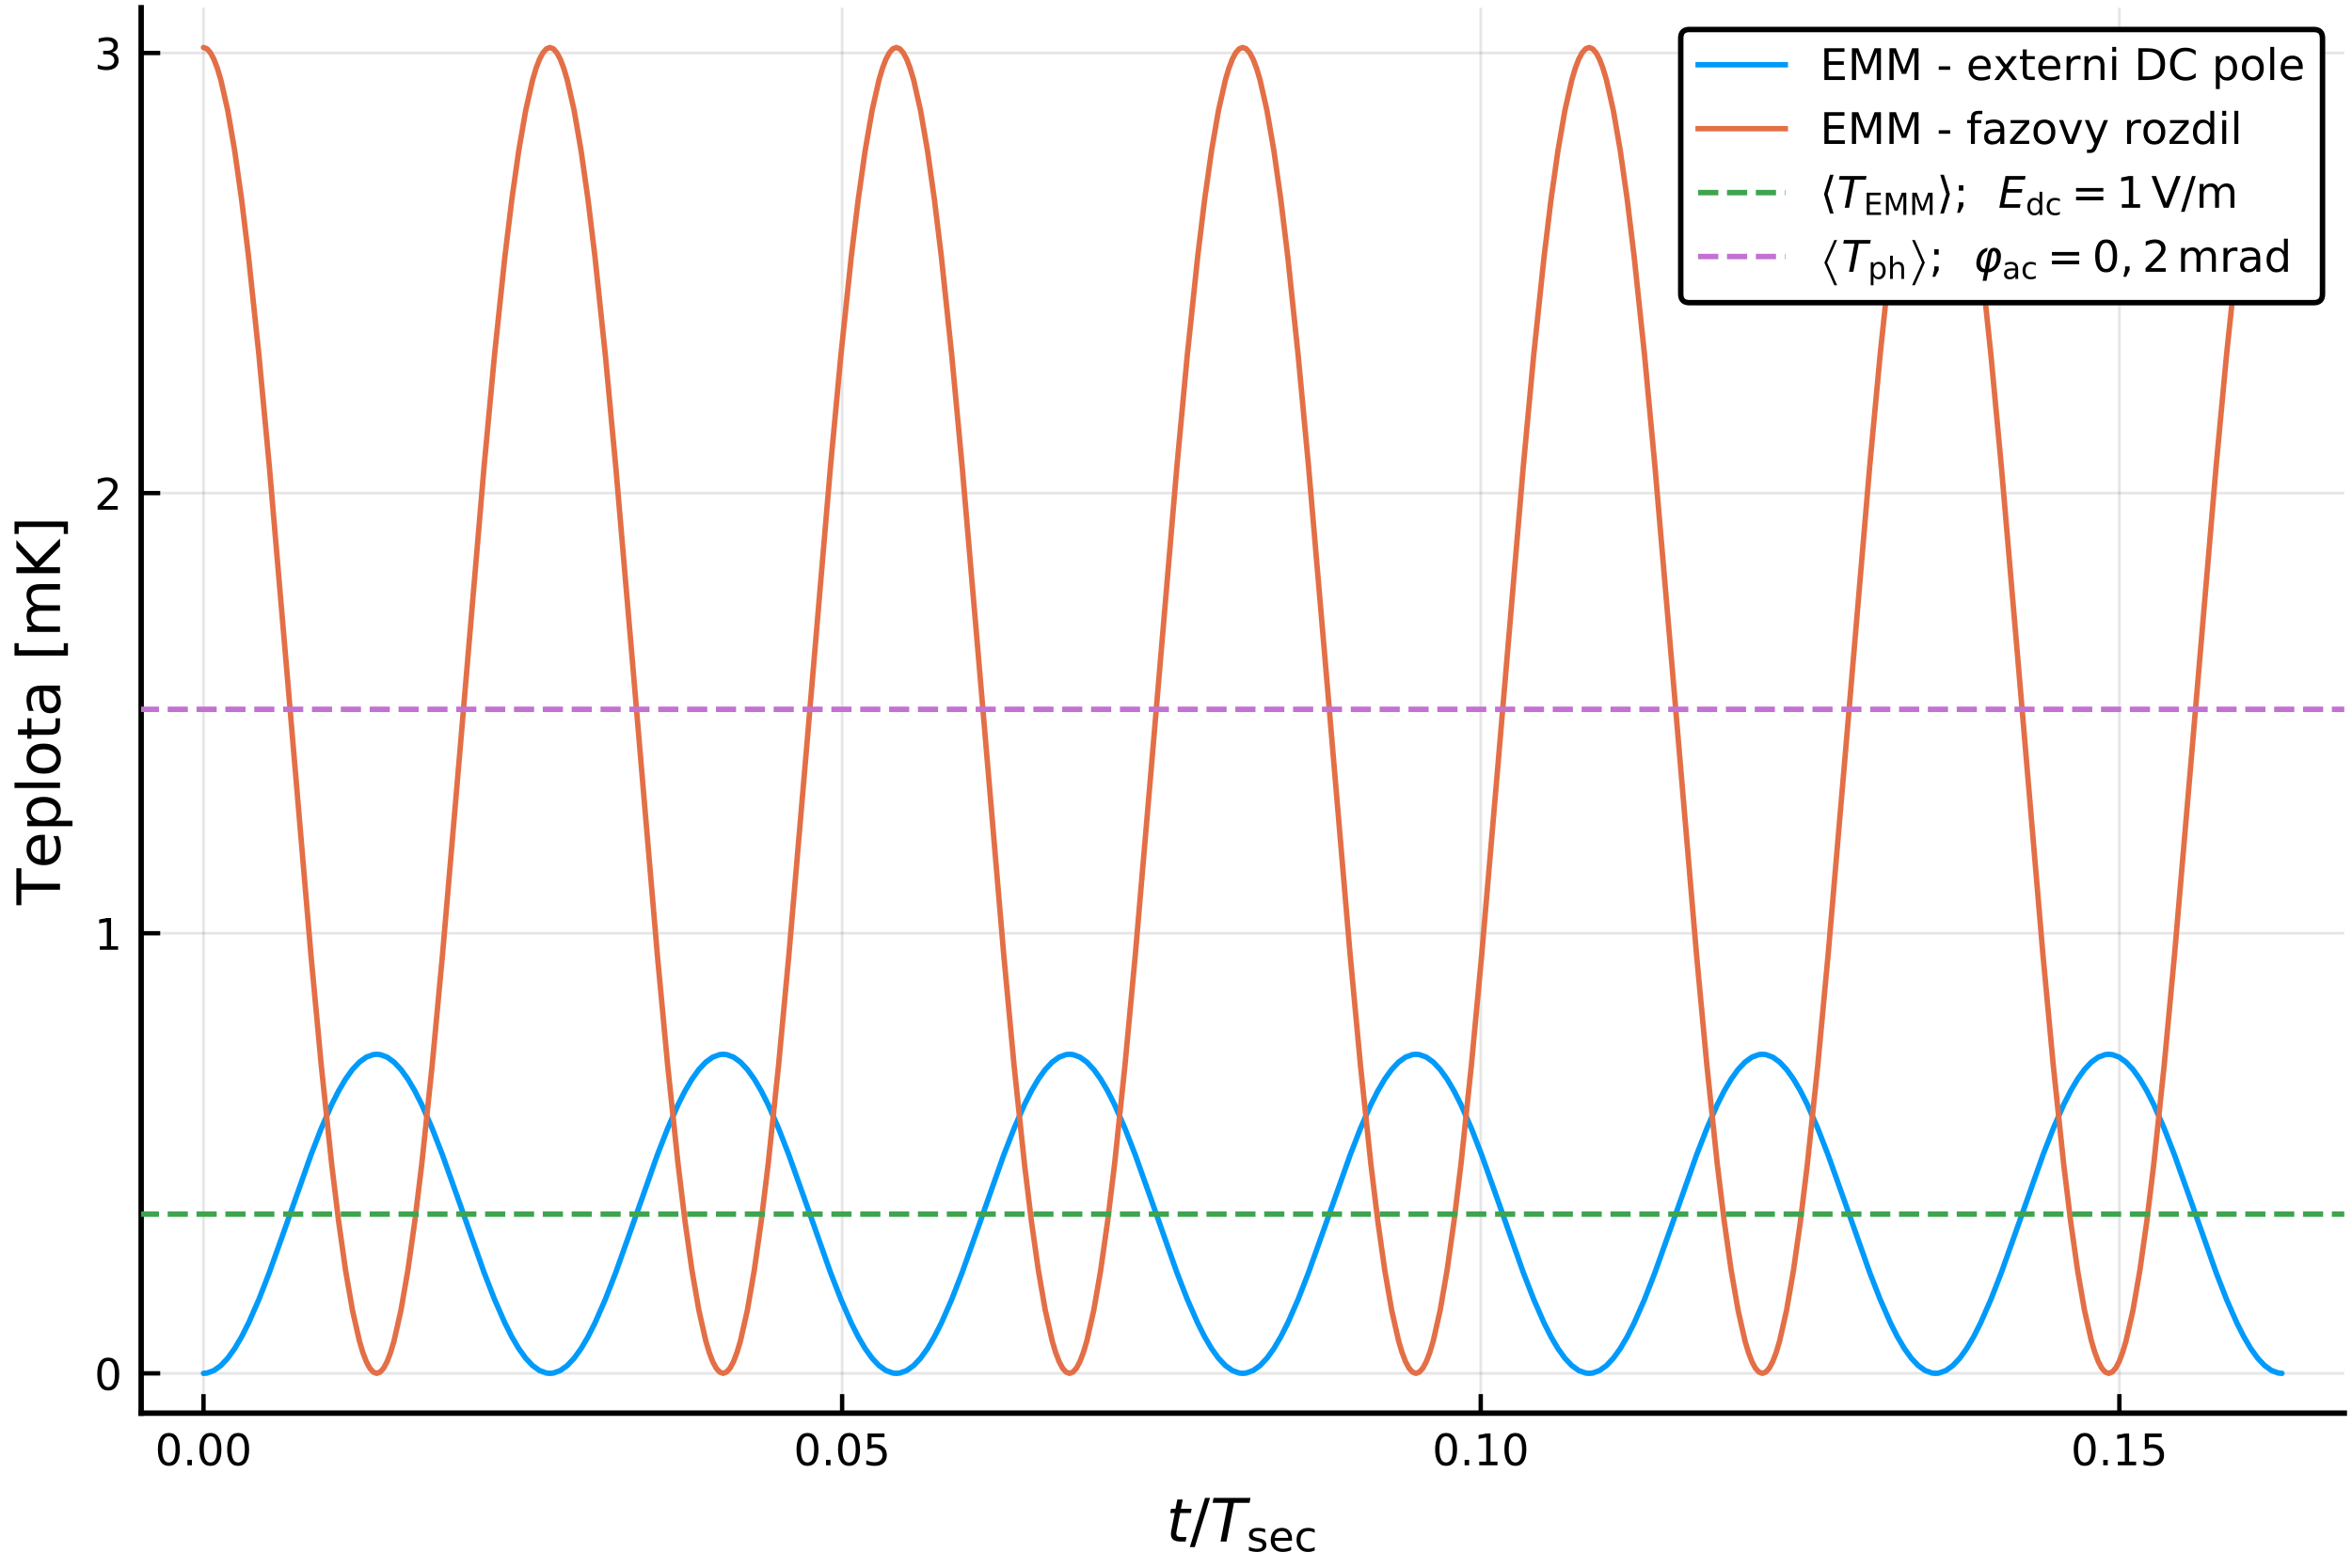 <?xml version="1.0" encoding="utf-8" standalone="no"?>
<!DOCTYPE svg PUBLIC "-//W3C//DTD SVG 1.1//EN"
  "http://www.w3.org/Graphics/SVG/1.1/DTD/svg11.dtd">
<!-- Created with matplotlib (https://matplotlib.org/) -->
<svg height="288pt" version="1.1" viewBox="0 0 432 288" width="432pt" xmlns="http://www.w3.org/2000/svg" xmlns:xlink="http://www.w3.org/1999/xlink">
 <defs>
  <style type="text/css">
*{stroke-linecap:butt;stroke-linejoin:round;}
  </style>
 </defs>
 <g id="figure_1">
  <g id="patch_1">
   <path d="M 0 288 
L 432 288 
L 432 0 
L 0 0 
z
" style="fill:#ffffff;"/>
  </g>
  <g id="axes_1">
   <g id="patch_2">
    <path d="M 25.927 259.607 
L 430.583 259.607 
L 430.583 1.417 
L 25.927 1.417 
z
" style="fill:#ffffff;"/>
   </g>
   <g id="matplotlib.axis_1">
    <g id="xtick_1">
     <g id="line2d_1">
      <path clip-path="url(#p968f3f9e1c)" d="M 37.38 259.607 
L 37.38 1.417 
" style="fill:none;stroke:#000000;stroke-linecap:square;stroke-opacity:0.1;stroke-width:0.5;"/>
     </g>
     <g id="line2d_2">
      <defs>
       <path d="M 0 0 
L 0 -3.5 
" id="m1567f3128d" style="stroke:#000000;stroke-width:0.8;"/>
      </defs>
      <g>
       <use style="stroke:#000000;stroke-width:0.8;" x="37.38" xlink:href="#m1567f3128d" y="259.607"/>
      </g>
     </g>
     <g id="text_1">
      <!-- 0.00 -->
      <defs>
       <path d="M 31.781 66.406 
Q 24.172 66.406 20.328 58.906 
Q 16.5 51.422 16.5 36.375 
Q 16.5 21.391 20.328 13.891 
Q 24.172 6.391 31.781 6.391 
Q 39.453 6.391 43.281 13.891 
Q 47.125 21.391 47.125 36.375 
Q 47.125 51.422 43.281 58.906 
Q 39.453 66.406 31.781 66.406 
z
M 31.781 74.219 
Q 44.047 74.219 50.516 64.516 
Q 56.984 54.828 56.984 36.375 
Q 56.984 17.969 50.516 8.266 
Q 44.047 -1.422 31.781 -1.422 
Q 19.531 -1.422 13.062 8.266 
Q 6.594 17.969 6.594 36.375 
Q 6.594 54.828 13.062 64.516 
Q 19.531 74.219 31.781 74.219 
z
" id="DejaVuSans-48"/>
       <path d="M 10.688 12.406 
L 21 12.406 
L 21 0 
L 10.688 0 
z
" id="DejaVuSans-46"/>
      </defs>
      <g transform="translate(28.474 269.185)scale(0.08 -0.08)">
       <use xlink:href="#DejaVuSans-48"/>
       <use x="63.623" xlink:href="#DejaVuSans-46"/>
       <use x="95.41" xlink:href="#DejaVuSans-48"/>
       <use x="159.033" xlink:href="#DejaVuSans-48"/>
      </g>
     </g>
    </g>
    <g id="xtick_2">
     <g id="line2d_3">
      <path clip-path="url(#p968f3f9e1c)" d="M 154.677 259.607 
L 154.677 1.417 
" style="fill:none;stroke:#000000;stroke-linecap:square;stroke-opacity:0.1;stroke-width:0.5;"/>
     </g>
     <g id="line2d_4">
      <g>
       <use style="stroke:#000000;stroke-width:0.8;" x="154.677" xlink:href="#m1567f3128d" y="259.607"/>
      </g>
     </g>
     <g id="text_2">
      <!-- 0.05 -->
      <defs>
       <path d="M 10.797 72.906 
L 49.516 72.906 
L 49.516 64.594 
L 19.828 64.594 
L 19.828 46.734 
Q 21.969 47.469 24.109 47.828 
Q 26.266 48.188 28.422 48.188 
Q 40.625 48.188 47.75 41.5 
Q 54.891 34.812 54.891 23.391 
Q 54.891 11.625 47.562 5.094 
Q 40.234 -1.422 26.906 -1.422 
Q 22.312 -1.422 17.547 -0.641 
Q 12.797 0.141 7.719 1.703 
L 7.719 11.625 
Q 12.109 9.234 16.797 8.062 
Q 21.484 6.891 26.703 6.891 
Q 35.156 6.891 40.078 11.328 
Q 45.016 15.766 45.016 23.391 
Q 45.016 31 40.078 35.438 
Q 35.156 39.891 26.703 39.891 
Q 22.75 39.891 18.812 39.016 
Q 14.891 38.141 10.797 36.281 
z
" id="DejaVuSans-53"/>
      </defs>
      <g transform="translate(145.771 269.185)scale(0.08 -0.08)">
       <use xlink:href="#DejaVuSans-48"/>
       <use x="63.623" xlink:href="#DejaVuSans-46"/>
       <use x="95.41" xlink:href="#DejaVuSans-48"/>
       <use x="159.033" xlink:href="#DejaVuSans-53"/>
      </g>
     </g>
    </g>
    <g id="xtick_3">
     <g id="line2d_5">
      <path clip-path="url(#p968f3f9e1c)" d="M 271.974 259.607 
L 271.974 1.417 
" style="fill:none;stroke:#000000;stroke-linecap:square;stroke-opacity:0.1;stroke-width:0.5;"/>
     </g>
     <g id="line2d_6">
      <g>
       <use style="stroke:#000000;stroke-width:0.8;" x="271.974" xlink:href="#m1567f3128d" y="259.607"/>
      </g>
     </g>
     <g id="text_3">
      <!-- 0.10 -->
      <defs>
       <path d="M 12.406 8.297 
L 28.516 8.297 
L 28.516 63.922 
L 10.984 60.406 
L 10.984 69.391 
L 28.422 72.906 
L 38.281 72.906 
L 38.281 8.297 
L 54.391 8.297 
L 54.391 0 
L 12.406 0 
z
" id="DejaVuSans-49"/>
      </defs>
      <g transform="translate(263.068 269.185)scale(0.08 -0.08)">
       <use xlink:href="#DejaVuSans-48"/>
       <use x="63.623" xlink:href="#DejaVuSans-46"/>
       <use x="95.41" xlink:href="#DejaVuSans-49"/>
       <use x="159.033" xlink:href="#DejaVuSans-48"/>
      </g>
     </g>
    </g>
    <g id="xtick_4">
     <g id="line2d_7">
      <path clip-path="url(#p968f3f9e1c)" d="M 389.272 259.607 
L 389.272 1.417 
" style="fill:none;stroke:#000000;stroke-linecap:square;stroke-opacity:0.1;stroke-width:0.5;"/>
     </g>
     <g id="line2d_8">
      <g>
       <use style="stroke:#000000;stroke-width:0.8;" x="389.272" xlink:href="#m1567f3128d" y="259.607"/>
      </g>
     </g>
     <g id="text_4">
      <!-- 0.15 -->
      <g transform="translate(380.365 269.185)scale(0.08 -0.08)">
       <use xlink:href="#DejaVuSans-48"/>
       <use x="63.623" xlink:href="#DejaVuSans-46"/>
       <use x="95.41" xlink:href="#DejaVuSans-49"/>
       <use x="159.033" xlink:href="#DejaVuSans-53"/>
      </g>
     </g>
    </g>
    <g id="text_5">
     <!-- $ t/T_{\rm{sec}} $ -->
     <defs>
      <path d="M 42.281 54.688 
L 40.922 47.703 
L 23 47.703 
L 17.188 18.016 
Q 16.891 16.359 16.75 15.234 
Q 16.609 14.109 16.609 13.484 
Q 16.609 10.359 18.484 8.938 
Q 20.359 7.516 24.516 7.516 
L 33.594 7.516 
L 32.078 0 
L 23.484 0 
Q 15.484 0 11.547 3.125 
Q 7.625 6.25 7.625 12.594 
Q 7.625 13.719 7.766 15.062 
Q 7.906 16.406 8.203 18.016 
L 14.016 47.703 
L 6.391 47.703 
L 7.812 54.688 
L 15.281 54.688 
L 18.312 70.219 
L 27.297 70.219 
L 24.312 54.688 
z
" id="DejaVuSans-Oblique-116"/>
      <path d="M 25.391 72.906 
L 33.688 72.906 
L 8.297 -9.281 
L 0 -9.281 
z
" id="DejaVuSans-47"/>
      <path d="M 5.906 72.906 
L 67.578 72.906 
L 66.016 64.594 
L 39.984 64.594 
L 27.484 0 
L 17.578 0 
L 30.078 64.594 
L 4.297 64.594 
z
" id="DejaVuSans-Oblique-84"/>
      <path d="M 44.281 53.078 
L 44.281 44.578 
Q 40.484 46.531 36.375 47.5 
Q 32.281 48.484 27.875 48.484 
Q 21.188 48.484 17.844 46.438 
Q 14.5 44.391 14.5 40.281 
Q 14.5 37.156 16.891 35.375 
Q 19.281 33.594 26.516 31.984 
L 29.594 31.297 
Q 39.156 29.25 43.188 25.516 
Q 47.219 21.781 47.219 15.094 
Q 47.219 7.469 41.188 3.016 
Q 35.156 -1.422 24.609 -1.422 
Q 20.219 -1.422 15.453 -0.562 
Q 10.688 0.297 5.422 2 
L 5.422 11.281 
Q 10.406 8.688 15.234 7.391 
Q 20.062 6.109 24.812 6.109 
Q 31.156 6.109 34.562 8.281 
Q 37.984 10.453 37.984 14.406 
Q 37.984 18.062 35.516 20.016 
Q 33.062 21.969 24.703 23.781 
L 21.578 24.516 
Q 13.234 26.266 9.516 29.906 
Q 5.812 33.547 5.812 39.891 
Q 5.812 47.609 11.281 51.797 
Q 16.75 56 26.812 56 
Q 31.781 56 36.172 55.266 
Q 40.578 54.547 44.281 53.078 
z
" id="DejaVuSans-115"/>
      <path d="M 56.203 29.594 
L 56.203 25.203 
L 14.891 25.203 
Q 15.484 15.922 20.484 11.062 
Q 25.484 6.203 34.422 6.203 
Q 39.594 6.203 44.453 7.469 
Q 49.312 8.734 54.109 11.281 
L 54.109 2.781 
Q 49.266 0.734 44.188 -0.344 
Q 39.109 -1.422 33.891 -1.422 
Q 20.797 -1.422 13.156 6.188 
Q 5.516 13.812 5.516 26.812 
Q 5.516 40.234 12.766 48.109 
Q 20.016 56 32.328 56 
Q 43.359 56 49.781 48.891 
Q 56.203 41.797 56.203 29.594 
z
M 47.219 32.234 
Q 47.125 39.594 43.094 43.984 
Q 39.062 48.391 32.422 48.391 
Q 24.906 48.391 20.391 44.141 
Q 15.875 39.891 15.188 32.172 
z
" id="DejaVuSans-101"/>
      <path d="M 48.781 52.594 
L 48.781 44.188 
Q 44.969 46.297 41.141 47.344 
Q 37.312 48.391 33.406 48.391 
Q 24.656 48.391 19.812 42.844 
Q 14.984 37.312 14.984 27.297 
Q 14.984 17.281 19.812 11.734 
Q 24.656 6.203 33.406 6.203 
Q 37.312 6.203 41.141 7.25 
Q 44.969 8.297 48.781 10.406 
L 48.781 2.094 
Q 45.016 0.344 40.984 -0.531 
Q 36.969 -1.422 32.422 -1.422 
Q 20.062 -1.422 12.781 6.344 
Q 5.516 14.109 5.516 27.297 
Q 5.516 40.672 12.859 48.328 
Q 20.219 56 33.016 56 
Q 37.156 56 41.109 55.141 
Q 45.062 54.297 48.781 52.594 
z
" id="DejaVuSans-99"/>
     </defs>
     <g transform="translate(214.23 283.207)scale(0.11 -0.11)">
      <use transform="translate(0 0.094)" xlink:href="#DejaVuSans-Oblique-116"/>
      <use transform="translate(39.209 0.094)" xlink:href="#DejaVuSans-47"/>
      <use transform="translate(72.9 0.094)" xlink:href="#DejaVuSans-Oblique-84"/>
      <use transform="translate(133.984 -16.312)scale(0.7)" xlink:href="#DejaVuSans-115"/>
      <use transform="translate(170.454 -16.312)scale(0.7)" xlink:href="#DejaVuSans-101"/>
      <use transform="translate(213.521 -16.312)scale(0.7)" xlink:href="#DejaVuSans-99"/>
     </g>
    </g>
   </g>
   <g id="matplotlib.axis_2">
    <g id="ytick_1">
     <g id="line2d_9">
      <path clip-path="url(#p968f3f9e1c)" d="M 25.927 252.299 
L 430.583 252.299 
" style="fill:none;stroke:#000000;stroke-linecap:square;stroke-opacity:0.1;stroke-width:0.5;"/>
     </g>
     <g id="line2d_10">
      <defs>
       <path d="M 0 0 
L 3.5 0 
" id="mfe610b07f2" style="stroke:#000000;stroke-width:0.8;"/>
      </defs>
      <g>
       <use style="stroke:#000000;stroke-width:0.8;" x="25.927" xlink:href="#mfe610b07f2" y="252.299"/>
      </g>
     </g>
     <g id="text_6">
      <!-- 0 -->
      <g transform="translate(17.337 255.339)scale(0.08 -0.08)">
       <use xlink:href="#DejaVuSans-48"/>
      </g>
     </g>
    </g>
    <g id="ytick_2">
     <g id="line2d_11">
      <path clip-path="url(#p968f3f9e1c)" d="M 25.927 171.444 
L 430.583 171.444 
" style="fill:none;stroke:#000000;stroke-linecap:square;stroke-opacity:0.1;stroke-width:0.5;"/>
     </g>
     <g id="line2d_12">
      <g>
       <use style="stroke:#000000;stroke-width:0.8;" x="25.927" xlink:href="#mfe610b07f2" y="171.444"/>
      </g>
     </g>
     <g id="text_7">
      <!-- 1 -->
      <g transform="translate(17.337 174.484)scale(0.08 -0.08)">
       <use xlink:href="#DejaVuSans-49"/>
      </g>
     </g>
    </g>
    <g id="ytick_3">
     <g id="line2d_13">
      <path clip-path="url(#p968f3f9e1c)" d="M 25.927 90.59 
L 430.583 90.59 
" style="fill:none;stroke:#000000;stroke-linecap:square;stroke-opacity:0.1;stroke-width:0.5;"/>
     </g>
     <g id="line2d_14">
      <g>
       <use style="stroke:#000000;stroke-width:0.8;" x="25.927" xlink:href="#mfe610b07f2" y="90.59"/>
      </g>
     </g>
     <g id="text_8">
      <!-- 2 -->
      <defs>
       <path d="M 19.188 8.297 
L 53.609 8.297 
L 53.609 0 
L 7.328 0 
L 7.328 8.297 
Q 12.938 14.109 22.625 23.891 
Q 32.328 33.688 34.812 36.531 
Q 39.547 41.844 41.422 45.531 
Q 43.312 49.219 43.312 52.781 
Q 43.312 58.594 39.234 62.25 
Q 35.156 65.922 28.609 65.922 
Q 23.969 65.922 18.812 64.312 
Q 13.672 62.703 7.812 59.422 
L 7.812 69.391 
Q 13.766 71.781 18.938 73 
Q 24.125 74.219 28.422 74.219 
Q 39.75 74.219 46.484 68.547 
Q 53.219 62.891 53.219 53.422 
Q 53.219 48.922 51.531 44.891 
Q 49.859 40.875 45.406 35.406 
Q 44.188 33.984 37.641 27.219 
Q 31.109 20.453 19.188 8.297 
z
" id="DejaVuSans-50"/>
      </defs>
      <g transform="translate(17.337 93.629)scale(0.08 -0.08)">
       <use xlink:href="#DejaVuSans-50"/>
      </g>
     </g>
    </g>
    <g id="ytick_4">
     <g id="line2d_15">
      <path clip-path="url(#p968f3f9e1c)" d="M 25.927 9.735 
L 430.583 9.735 
" style="fill:none;stroke:#000000;stroke-linecap:square;stroke-opacity:0.1;stroke-width:0.5;"/>
     </g>
     <g id="line2d_16">
      <g>
       <use style="stroke:#000000;stroke-width:0.8;" x="25.927" xlink:href="#mfe610b07f2" y="9.735"/>
      </g>
     </g>
     <g id="text_9">
      <!-- 3 -->
      <defs>
       <path d="M 40.578 39.312 
Q 47.656 37.797 51.625 33 
Q 55.609 28.219 55.609 21.188 
Q 55.609 10.406 48.188 4.484 
Q 40.766 -1.422 27.094 -1.422 
Q 22.516 -1.422 17.656 -0.516 
Q 12.797 0.391 7.625 2.203 
L 7.625 11.719 
Q 11.719 9.328 16.594 8.109 
Q 21.484 6.891 26.812 6.891 
Q 36.078 6.891 40.938 10.547 
Q 45.797 14.203 45.797 21.188 
Q 45.797 27.641 41.281 31.266 
Q 36.766 34.906 28.719 34.906 
L 20.219 34.906 
L 20.219 43.016 
L 29.109 43.016 
Q 36.375 43.016 40.234 45.922 
Q 44.094 48.828 44.094 54.297 
Q 44.094 59.906 40.109 62.906 
Q 36.141 65.922 28.719 65.922 
Q 24.656 65.922 20.016 65.031 
Q 15.375 64.156 9.812 62.312 
L 9.812 71.094 
Q 15.438 72.656 20.344 73.438 
Q 25.25 74.219 29.594 74.219 
Q 40.828 74.219 47.359 69.109 
Q 53.906 64.016 53.906 55.328 
Q 53.906 49.266 50.438 45.094 
Q 46.969 40.922 40.578 39.312 
z
" id="DejaVuSans-51"/>
      </defs>
      <g transform="translate(17.337 12.774)scale(0.08 -0.08)">
       <use xlink:href="#DejaVuSans-51"/>
      </g>
     </g>
    </g>
    <g id="text_10">
     <!-- $ \rm{Teplota \,\,[mK]}$ -->
     <defs>
      <path d="M -0.297 72.906 
L 61.375 72.906 
L 61.375 64.594 
L 35.5 64.594 
L 35.5 0 
L 25.594 0 
L 25.594 64.594 
L -0.297 64.594 
z
" id="DejaVuSans-84"/>
      <path d="M 18.109 8.203 
L 18.109 -20.797 
L 9.078 -20.797 
L 9.078 54.688 
L 18.109 54.688 
L 18.109 46.391 
Q 20.953 51.266 25.266 53.625 
Q 29.594 56 35.594 56 
Q 45.562 56 51.781 48.094 
Q 58.016 40.188 58.016 27.297 
Q 58.016 14.406 51.781 6.484 
Q 45.562 -1.422 35.594 -1.422 
Q 29.594 -1.422 25.266 0.953 
Q 20.953 3.328 18.109 8.203 
z
M 48.688 27.297 
Q 48.688 37.203 44.609 42.844 
Q 40.531 48.484 33.406 48.484 
Q 26.266 48.484 22.188 42.844 
Q 18.109 37.203 18.109 27.297 
Q 18.109 17.391 22.188 11.75 
Q 26.266 6.109 33.406 6.109 
Q 40.531 6.109 44.609 11.75 
Q 48.688 17.391 48.688 27.297 
z
" id="DejaVuSans-112"/>
      <path d="M 9.422 75.984 
L 18.406 75.984 
L 18.406 0 
L 9.422 0 
z
" id="DejaVuSans-108"/>
      <path d="M 30.609 48.391 
Q 23.391 48.391 19.188 42.75 
Q 14.984 37.109 14.984 27.297 
Q 14.984 17.484 19.156 11.844 
Q 23.344 6.203 30.609 6.203 
Q 37.797 6.203 41.984 11.859 
Q 46.188 17.531 46.188 27.297 
Q 46.188 37.016 41.984 42.703 
Q 37.797 48.391 30.609 48.391 
z
M 30.609 56 
Q 42.328 56 49.016 48.375 
Q 55.719 40.766 55.719 27.297 
Q 55.719 13.875 49.016 6.219 
Q 42.328 -1.422 30.609 -1.422 
Q 18.844 -1.422 12.172 6.219 
Q 5.516 13.875 5.516 27.297 
Q 5.516 40.766 12.172 48.375 
Q 18.844 56 30.609 56 
z
" id="DejaVuSans-111"/>
      <path d="M 18.312 70.219 
L 18.312 54.688 
L 36.812 54.688 
L 36.812 47.703 
L 18.312 47.703 
L 18.312 18.016 
Q 18.312 11.328 20.141 9.422 
Q 21.969 7.516 27.594 7.516 
L 36.812 7.516 
L 36.812 0 
L 27.594 0 
Q 17.188 0 13.234 3.875 
Q 9.281 7.766 9.281 18.016 
L 9.281 47.703 
L 2.688 47.703 
L 2.688 54.688 
L 9.281 54.688 
L 9.281 70.219 
z
" id="DejaVuSans-116"/>
      <path d="M 34.281 27.484 
Q 23.391 27.484 19.188 25 
Q 14.984 22.516 14.984 16.5 
Q 14.984 11.719 18.141 8.906 
Q 21.297 6.109 26.703 6.109 
Q 34.188 6.109 38.703 11.406 
Q 43.219 16.703 43.219 25.484 
L 43.219 27.484 
z
M 52.203 31.203 
L 52.203 0 
L 43.219 0 
L 43.219 8.297 
Q 40.141 3.328 35.547 0.953 
Q 30.953 -1.422 24.312 -1.422 
Q 15.922 -1.422 10.953 3.297 
Q 6 8.016 6 15.922 
Q 6 25.141 12.172 29.828 
Q 18.359 34.516 30.609 34.516 
L 43.219 34.516 
L 43.219 35.406 
Q 43.219 41.609 39.141 45 
Q 35.062 48.391 27.688 48.391 
Q 23 48.391 18.547 47.266 
Q 14.109 46.141 10.016 43.891 
L 10.016 52.203 
Q 14.938 54.109 19.578 55.047 
Q 24.219 56 28.609 56 
Q 40.484 56 46.344 49.844 
Q 52.203 43.703 52.203 31.203 
z
" id="DejaVuSans-97"/>
      <path d="M 8.594 75.984 
L 29.297 75.984 
L 29.297 69 
L 17.578 69 
L 17.578 -6.203 
L 29.297 -6.203 
L 29.297 -13.188 
L 8.594 -13.188 
z
" id="DejaVuSans-91"/>
      <path d="M 52 44.188 
Q 55.375 50.25 60.062 53.125 
Q 64.75 56 71.094 56 
Q 79.641 56 84.281 50.016 
Q 88.922 44.047 88.922 33.016 
L 88.922 0 
L 79.891 0 
L 79.891 32.719 
Q 79.891 40.578 77.094 44.375 
Q 74.312 48.188 68.609 48.188 
Q 61.625 48.188 57.562 43.547 
Q 53.516 38.922 53.516 30.906 
L 53.516 0 
L 44.484 0 
L 44.484 32.719 
Q 44.484 40.625 41.703 44.406 
Q 38.922 48.188 33.109 48.188 
Q 26.219 48.188 22.156 43.531 
Q 18.109 38.875 18.109 30.906 
L 18.109 0 
L 9.078 0 
L 9.078 54.688 
L 18.109 54.688 
L 18.109 46.188 
Q 21.188 51.219 25.484 53.609 
Q 29.781 56 35.688 56 
Q 41.656 56 45.828 52.969 
Q 50 49.953 52 44.188 
z
" id="DejaVuSans-109"/>
      <path d="M 9.812 72.906 
L 19.672 72.906 
L 19.672 42.094 
L 52.391 72.906 
L 65.094 72.906 
L 28.906 38.922 
L 67.672 0 
L 54.688 0 
L 19.672 35.109 
L 19.672 0 
L 9.812 0 
z
" id="DejaVuSans-75"/>
      <path d="M 30.422 75.984 
L 30.422 -13.188 
L 9.719 -13.188 
L 9.719 -6.203 
L 21.391 -6.203 
L 21.391 69 
L 9.719 69 
L 9.719 75.984 
z
" id="DejaVuSans-93"/>
     </defs>
     <g transform="translate(11.027 166.262)rotate(-90)scale(0.11 -0.11)">
      <use transform="translate(0 0.016)" xlink:href="#DejaVuSans-84"/>
      <use transform="translate(61.084 0.016)" xlink:href="#DejaVuSans-101"/>
      <use transform="translate(122.607 0.016)" xlink:href="#DejaVuSans-112"/>
      <use transform="translate(186.084 0.016)" xlink:href="#DejaVuSans-108"/>
      <use transform="translate(213.867 0.016)" xlink:href="#DejaVuSans-111"/>
      <use transform="translate(275.049 0.016)" xlink:href="#DejaVuSans-116"/>
      <use transform="translate(314.258 0.016)" xlink:href="#DejaVuSans-97"/>
      <use transform="translate(408.008 0.016)" xlink:href="#DejaVuSans-91"/>
      <use transform="translate(447.022 0.016)" xlink:href="#DejaVuSans-109"/>
      <use transform="translate(544.434 0.016)" xlink:href="#DejaVuSans-75"/>
      <use transform="translate(610.01 0.016)" xlink:href="#DejaVuSans-93"/>
     </g>
    </g>
   </g>
   <g id="line2d_17">
    <path clip-path="url(#p968f3f9e1c)" d="M 37.38 252.299 
L 38.016 252.242 
L 39.289 251.78 
L 40.561 250.865 
L 41.834 249.51 
L 43.106 247.737 
L 44.379 245.574 
L 45.651 243.054 
L 47.56 238.696 
L 49.469 233.781 
L 52.65 224.832 
L 57.104 212.203 
L 59.012 207.288 
L 60.921 202.929 
L 62.194 200.409 
L 63.466 198.246 
L 64.739 196.473 
L 66.011 195.118 
L 67.284 194.203 
L 68.556 193.742 
L 69.192 193.684 
L 69.829 193.742 
L 71.101 194.203 
L 72.374 195.118 
L 73.646 196.473 
L 74.919 198.246 
L 76.191 200.409 
L 77.464 202.929 
L 79.372 207.288 
L 81.281 212.203 
L 84.462 221.151 
L 88.916 233.781 
L 90.825 238.696 
L 92.734 243.054 
L 94.006 245.574 
L 95.279 247.737 
L 96.551 249.51 
L 97.824 250.865 
L 99.096 251.78 
L 100.369 252.242 
L 101.005 252.299 
L 101.641 252.242 
L 102.914 251.78 
L 104.186 250.865 
L 105.459 249.51 
L 106.731 247.737 
L 108.004 245.574 
L 109.276 243.054 
L 111.185 238.696 
L 113.094 233.781 
L 116.275 224.832 
L 120.729 212.203 
L 122.637 207.288 
L 124.546 202.929 
L 125.819 200.409 
L 127.091 198.246 
L 128.364 196.473 
L 129.636 195.118 
L 130.909 194.203 
L 132.181 193.742 
L 132.817 193.684 
L 133.454 193.742 
L 134.726 194.203 
L 135.999 195.118 
L 137.271 196.473 
L 138.544 198.246 
L 139.816 200.409 
L 141.089 202.929 
L 142.997 207.288 
L 144.906 212.203 
L 148.087 221.151 
L 152.541 233.781 
L 154.45 238.696 
L 156.359 243.054 
L 157.631 245.574 
L 158.904 247.737 
L 160.176 249.51 
L 161.449 250.865 
L 162.721 251.78 
L 163.994 252.242 
L 164.63 252.299 
L 165.266 252.242 
L 166.539 251.78 
L 167.811 250.865 
L 169.084 249.51 
L 170.356 247.737 
L 171.629 245.574 
L 172.901 243.054 
L 174.81 238.696 
L 176.719 233.781 
L 179.9 224.832 
L 184.354 212.203 
L 186.262 207.288 
L 188.171 202.929 
L 189.444 200.409 
L 190.716 198.246 
L 191.989 196.473 
L 193.261 195.118 
L 194.534 194.203 
L 195.806 193.742 
L 196.442 193.684 
L 197.079 193.742 
L 198.351 194.203 
L 199.624 195.118 
L 200.896 196.473 
L 202.169 198.246 
L 203.441 200.409 
L 204.714 202.929 
L 206.622 207.288 
L 208.531 212.203 
L 211.712 221.151 
L 216.166 233.781 
L 218.075 238.696 
L 219.984 243.054 
L 221.256 245.574 
L 222.529 247.737 
L 223.801 249.51 
L 225.074 250.865 
L 226.346 251.78 
L 227.619 252.242 
L 228.255 252.299 
L 228.891 252.242 
L 230.164 251.78 
L 231.436 250.865 
L 232.709 249.51 
L 233.981 247.737 
L 235.254 245.574 
L 236.526 243.054 
L 238.435 238.696 
L 240.344 233.781 
L 243.525 224.832 
L 247.979 212.203 
L 249.888 207.288 
L 251.796 202.929 
L 253.069 200.409 
L 254.341 198.246 
L 255.614 196.473 
L 256.886 195.118 
L 258.159 194.203 
L 259.431 193.742 
L 260.068 193.684 
L 260.704 193.742 
L 261.976 194.203 
L 263.249 195.118 
L 264.521 196.473 
L 265.794 198.246 
L 267.066 200.409 
L 268.339 202.929 
L 270.248 207.288 
L 272.156 212.203 
L 275.338 221.151 
L 279.791 233.781 
L 281.7 238.696 
L 283.609 243.054 
L 284.881 245.574 
L 286.154 247.737 
L 287.426 249.51 
L 288.699 250.865 
L 289.971 251.78 
L 291.244 252.242 
L 291.88 252.299 
L 292.516 252.242 
L 293.789 251.78 
L 295.061 250.865 
L 296.334 249.51 
L 297.606 247.737 
L 298.879 245.574 
L 300.151 243.054 
L 302.06 238.696 
L 303.969 233.781 
L 307.15 224.832 
L 311.604 212.203 
L 313.513 207.288 
L 315.421 202.929 
L 316.694 200.409 
L 317.966 198.246 
L 319.239 196.473 
L 320.511 195.118 
L 321.784 194.203 
L 323.056 193.742 
L 323.693 193.684 
L 324.329 193.742 
L 325.601 194.203 
L 326.874 195.118 
L 328.146 196.473 
L 329.419 198.246 
L 330.691 200.409 
L 331.964 202.929 
L 333.873 207.288 
L 335.781 212.203 
L 338.963 221.151 
L 343.416 233.781 
L 345.325 238.696 
L 347.234 243.054 
L 348.506 245.574 
L 349.779 247.737 
L 351.051 249.51 
L 352.324 250.865 
L 353.596 251.78 
L 354.869 252.242 
L 355.505 252.299 
L 356.141 252.242 
L 357.414 251.78 
L 358.686 250.865 
L 359.959 249.51 
L 361.231 247.737 
L 362.504 245.574 
L 363.776 243.054 
L 365.685 238.696 
L 367.594 233.781 
L 370.775 224.832 
L 375.229 212.203 
L 377.138 207.288 
L 379.046 202.929 
L 380.319 200.409 
L 381.591 198.246 
L 382.864 196.473 
L 384.136 195.118 
L 385.409 194.203 
L 386.681 193.742 
L 387.318 193.684 
L 387.954 193.742 
L 389.226 194.203 
L 390.499 195.118 
L 391.771 196.473 
L 393.044 198.246 
L 394.316 200.409 
L 395.589 202.929 
L 397.498 207.288 
L 399.406 212.203 
L 402.588 221.151 
L 407.041 233.781 
L 408.95 238.696 
L 410.859 243.054 
L 412.131 245.574 
L 413.404 247.737 
L 414.676 249.51 
L 415.949 250.865 
L 417.221 251.78 
L 418.494 252.242 
L 419.13 252.299 
L 419.13 252.299 
" style="fill:none;stroke:#009afa;stroke-linecap:round;"/>
   </g>
   <g id="line2d_18">
    <path clip-path="url(#p968f3f9e1c)" d="M 37.38 8.725 
L 38.016 8.965 
L 38.652 9.685 
L 39.289 10.882 
L 39.925 12.551 
L 40.561 14.685 
L 41.834 20.315 
L 43.106 27.683 
L 44.379 36.673 
L 45.651 47.143 
L 47.56 65.255 
L 49.469 85.679 
L 52.65 122.865 
L 57.104 175.345 
L 59.012 195.769 
L 60.921 213.881 
L 62.194 224.351 
L 63.466 233.341 
L 64.739 240.709 
L 66.011 246.339 
L 66.647 248.473 
L 67.284 250.142 
L 67.92 251.339 
L 68.556 252.059 
L 69.192 252.299 
L 69.829 252.059 
L 70.465 251.339 
L 71.101 250.142 
L 71.737 248.473 
L 72.374 246.339 
L 73.646 240.709 
L 74.919 233.341 
L 76.191 224.351 
L 77.464 213.881 
L 79.372 195.769 
L 81.281 175.345 
L 84.462 138.159 
L 88.916 85.679 
L 90.825 65.255 
L 92.734 47.143 
L 94.006 36.673 
L 95.279 27.683 
L 96.551 20.315 
L 97.824 14.685 
L 98.46 12.551 
L 99.096 10.882 
L 99.732 9.685 
L 100.369 8.965 
L 101.005 8.725 
L 101.641 8.965 
L 102.277 9.685 
L 102.914 10.882 
L 103.55 12.551 
L 104.186 14.685 
L 105.459 20.315 
L 106.731 27.683 
L 108.004 36.673 
L 109.276 47.143 
L 111.185 65.255 
L 113.094 85.679 
L 116.275 122.865 
L 120.729 175.345 
L 122.637 195.769 
L 124.546 213.881 
L 125.819 224.351 
L 127.091 233.341 
L 128.364 240.709 
L 129.636 246.339 
L 130.272 248.473 
L 130.909 250.142 
L 131.545 251.339 
L 132.181 252.059 
L 132.817 252.299 
L 133.454 252.059 
L 134.09 251.339 
L 134.726 250.142 
L 135.362 248.473 
L 135.999 246.339 
L 137.271 240.709 
L 138.544 233.341 
L 139.816 224.351 
L 141.089 213.881 
L 142.997 195.769 
L 144.906 175.345 
L 148.087 138.159 
L 152.541 85.679 
L 154.45 65.255 
L 156.359 47.143 
L 157.631 36.673 
L 158.904 27.683 
L 160.176 20.315 
L 161.449 14.685 
L 162.085 12.551 
L 162.721 10.882 
L 163.357 9.685 
L 163.994 8.965 
L 164.63 8.725 
L 165.266 8.965 
L 165.902 9.685 
L 166.539 10.882 
L 167.175 12.551 
L 167.811 14.685 
L 169.084 20.315 
L 170.356 27.683 
L 171.629 36.673 
L 172.901 47.143 
L 174.81 65.255 
L 176.719 85.679 
L 179.9 122.865 
L 184.354 175.345 
L 186.262 195.769 
L 188.171 213.881 
L 189.444 224.351 
L 190.716 233.341 
L 191.989 240.709 
L 193.261 246.339 
L 193.897 248.473 
L 194.534 250.142 
L 195.17 251.339 
L 195.806 252.059 
L 196.442 252.299 
L 197.079 252.059 
L 197.715 251.339 
L 198.351 250.142 
L 198.987 248.473 
L 199.624 246.339 
L 200.896 240.709 
L 202.169 233.341 
L 203.441 224.351 
L 204.714 213.881 
L 206.622 195.769 
L 208.531 175.345 
L 211.712 138.159 
L 216.166 85.679 
L 218.075 65.255 
L 219.984 47.143 
L 221.256 36.673 
L 222.529 27.683 
L 223.801 20.315 
L 225.074 14.685 
L 225.71 12.551 
L 226.346 10.882 
L 226.982 9.685 
L 227.619 8.965 
L 228.255 8.725 
L 228.891 8.965 
L 229.528 9.685 
L 230.164 10.882 
L 230.8 12.551 
L 231.436 14.685 
L 232.709 20.315 
L 233.981 27.683 
L 235.254 36.673 
L 236.526 47.143 
L 238.435 65.255 
L 240.344 85.679 
L 243.525 122.865 
L 247.979 175.345 
L 249.888 195.769 
L 251.796 213.881 
L 253.069 224.351 
L 254.341 233.341 
L 255.614 240.709 
L 256.886 246.339 
L 257.523 248.473 
L 258.159 250.142 
L 258.795 251.339 
L 259.431 252.059 
L 260.068 252.299 
L 260.704 252.059 
L 261.34 251.339 
L 261.976 250.142 
L 262.613 248.473 
L 263.249 246.339 
L 264.521 240.709 
L 265.794 233.341 
L 267.066 224.351 
L 268.339 213.881 
L 270.248 195.769 
L 272.156 175.345 
L 275.338 138.159 
L 279.791 85.679 
L 281.7 65.255 
L 283.609 47.143 
L 284.881 36.673 
L 286.154 27.683 
L 287.426 20.315 
L 288.699 14.685 
L 289.335 12.551 
L 289.971 10.882 
L 290.608 9.685 
L 291.244 8.965 
L 291.88 8.725 
L 292.516 8.965 
L 293.153 9.685 
L 293.789 10.882 
L 294.425 12.551 
L 295.061 14.685 
L 296.334 20.315 
L 297.606 27.683 
L 298.879 36.673 
L 300.151 47.143 
L 302.06 65.255 
L 303.969 85.679 
L 307.15 122.865 
L 311.604 175.345 
L 313.513 195.769 
L 315.421 213.881 
L 316.694 224.351 
L 317.966 233.341 
L 319.239 240.709 
L 320.511 246.339 
L 321.148 248.473 
L 321.784 250.142 
L 322.42 251.339 
L 323.056 252.059 
L 323.693 252.299 
L 324.329 252.059 
L 324.965 251.339 
L 325.601 250.142 
L 326.238 248.473 
L 326.874 246.339 
L 328.146 240.709 
L 329.419 233.341 
L 330.691 224.351 
L 331.964 213.881 
L 333.873 195.769 
L 335.781 175.345 
L 338.963 138.159 
L 343.416 85.679 
L 345.325 65.255 
L 347.234 47.143 
L 348.506 36.673 
L 349.779 27.683 
L 351.051 20.315 
L 352.324 14.685 
L 352.96 12.551 
L 353.596 10.882 
L 354.233 9.685 
L 354.869 8.965 
L 355.505 8.725 
L 356.141 8.965 
L 356.778 9.685 
L 357.414 10.882 
L 358.05 12.551 
L 358.686 14.685 
L 359.959 20.315 
L 361.231 27.683 
L 362.504 36.673 
L 363.776 47.143 
L 365.685 65.255 
L 367.594 85.679 
L 370.775 122.865 
L 375.229 175.345 
L 377.138 195.769 
L 379.046 213.881 
L 380.319 224.351 
L 381.591 233.341 
L 382.864 240.709 
L 384.136 246.339 
L 384.773 248.473 
L 385.409 250.142 
L 386.045 251.339 
L 386.681 252.059 
L 387.318 252.299 
L 387.954 252.059 
L 388.59 251.339 
L 389.226 250.142 
L 389.863 248.473 
L 390.499 246.339 
L 391.771 240.709 
L 393.044 233.341 
L 394.316 224.351 
L 395.589 213.881 
L 397.498 195.769 
L 399.406 175.345 
L 402.588 138.159 
L 407.041 85.679 
L 408.95 65.255 
L 410.859 47.143 
L 412.131 36.673 
L 413.404 27.683 
L 414.676 20.315 
L 415.949 14.685 
L 416.585 12.551 
L 417.221 10.882 
L 417.858 9.685 
L 418.494 8.965 
L 419.13 8.725 
L 419.13 8.725 
" style="fill:none;stroke:#e36f47;stroke-linecap:round;"/>
   </g>
   <g id="patch_3">
    <path d="M 25.927 259.607 
L 25.927 1.417 
" style="fill:none;stroke:#000000;stroke-linecap:square;stroke-linejoin:miter;"/>
   </g>
   <g id="patch_4">
    <path d="M 25.927 259.607 
L 430.583 259.607 
" style="fill:none;stroke:#000000;stroke-linecap:square;stroke-linejoin:miter;"/>
   </g>
   <g id="line2d_19">
    <path clip-path="url(#p968f3f9e1c)" d="M -1 223.04 
L 433 223.04 
" style="fill:none;stroke:#3ea44e;stroke-dasharray:3.7,1.6;stroke-dashoffset:0;"/>
   </g>
   <g id="line2d_20">
    <path clip-path="url(#p968f3f9e1c)" d="M -1 130.309 
L 433 130.309 
" style="fill:none;stroke:#c371d2;stroke-dasharray:3.7,1.6;stroke-dashoffset:0;"/>
   </g>
   <g id="legend_1">
    <g id="patch_5">
     <path d="M 310.306 55.605 
L 424.983 55.605 
Q 426.583 55.605 426.583 54.005 
L 426.583 7.017 
Q 426.583 5.417 424.983 5.417 
L 310.306 5.417 
Q 308.706 5.417 308.706 7.017 
L 308.706 54.005 
Q 308.706 55.605 310.306 55.605 
z
" style="fill:#ffffff;stroke:#000000;stroke-linejoin:miter;"/>
    </g>
    <g id="line2d_21">
     <path d="M 311.906 11.896 
L 327.906 11.896 
" style="fill:none;stroke:#009afa;stroke-linecap:square;"/>
    </g>
    <g id="line2d_22"/>
    <g id="text_11">
     <!-- EMM - externi DC pole -->
     <defs>
      <path d="M 9.812 72.906 
L 55.906 72.906 
L 55.906 64.594 
L 19.672 64.594 
L 19.672 43.016 
L 54.391 43.016 
L 54.391 34.719 
L 19.672 34.719 
L 19.672 8.297 
L 56.781 8.297 
L 56.781 0 
L 9.812 0 
z
" id="DejaVuSans-69"/>
      <path d="M 9.812 72.906 
L 24.516 72.906 
L 43.109 23.297 
L 61.812 72.906 
L 76.516 72.906 
L 76.516 0 
L 66.891 0 
L 66.891 64.016 
L 48.094 14.016 
L 38.188 14.016 
L 19.391 64.016 
L 19.391 0 
L 9.812 0 
z
" id="DejaVuSans-77"/>
      <path id="DejaVuSans-32"/>
      <path d="M 4.891 31.391 
L 31.203 31.391 
L 31.203 23.391 
L 4.891 23.391 
z
" id="DejaVuSans-45"/>
      <path d="M 54.891 54.688 
L 35.109 28.078 
L 55.906 0 
L 45.312 0 
L 29.391 21.484 
L 13.484 0 
L 2.875 0 
L 24.125 28.609 
L 4.688 54.688 
L 15.281 54.688 
L 29.781 35.203 
L 44.281 54.688 
z
" id="DejaVuSans-120"/>
      <path d="M 41.109 46.297 
Q 39.594 47.172 37.812 47.578 
Q 36.031 48 33.891 48 
Q 26.266 48 22.188 43.047 
Q 18.109 38.094 18.109 28.812 
L 18.109 0 
L 9.078 0 
L 9.078 54.688 
L 18.109 54.688 
L 18.109 46.188 
Q 20.953 51.172 25.484 53.578 
Q 30.031 56 36.531 56 
Q 37.453 56 38.578 55.875 
Q 39.703 55.766 41.062 55.516 
z
" id="DejaVuSans-114"/>
      <path d="M 54.891 33.016 
L 54.891 0 
L 45.906 0 
L 45.906 32.719 
Q 45.906 40.484 42.875 44.328 
Q 39.844 48.188 33.797 48.188 
Q 26.516 48.188 22.312 43.547 
Q 18.109 38.922 18.109 30.906 
L 18.109 0 
L 9.078 0 
L 9.078 54.688 
L 18.109 54.688 
L 18.109 46.188 
Q 21.344 51.125 25.703 53.562 
Q 30.078 56 35.797 56 
Q 45.219 56 50.047 50.172 
Q 54.891 44.344 54.891 33.016 
z
" id="DejaVuSans-110"/>
      <path d="M 9.422 54.688 
L 18.406 54.688 
L 18.406 0 
L 9.422 0 
z
M 9.422 75.984 
L 18.406 75.984 
L 18.406 64.594 
L 9.422 64.594 
z
" id="DejaVuSans-105"/>
      <path d="M 19.672 64.797 
L 19.672 8.109 
L 31.594 8.109 
Q 46.688 8.109 53.688 14.938 
Q 60.688 21.781 60.688 36.531 
Q 60.688 51.172 53.688 57.984 
Q 46.688 64.797 31.594 64.797 
z
M 9.812 72.906 
L 30.078 72.906 
Q 51.266 72.906 61.172 64.094 
Q 71.094 55.281 71.094 36.531 
Q 71.094 17.672 61.125 8.828 
Q 51.172 0 30.078 0 
L 9.812 0 
z
" id="DejaVuSans-68"/>
      <path d="M 64.406 67.281 
L 64.406 56.891 
Q 59.422 61.531 53.781 63.812 
Q 48.141 66.109 41.797 66.109 
Q 29.297 66.109 22.656 58.469 
Q 16.016 50.828 16.016 36.375 
Q 16.016 21.969 22.656 14.328 
Q 29.297 6.688 41.797 6.688 
Q 48.141 6.688 53.781 8.984 
Q 59.422 11.281 64.406 15.922 
L 64.406 5.609 
Q 59.234 2.094 53.438 0.328 
Q 47.656 -1.422 41.219 -1.422 
Q 24.656 -1.422 15.125 8.703 
Q 5.609 18.844 5.609 36.375 
Q 5.609 53.953 15.125 64.078 
Q 24.656 74.219 41.219 74.219 
Q 47.75 74.219 53.531 72.484 
Q 59.328 70.75 64.406 67.281 
z
" id="DejaVuSans-67"/>
     </defs>
     <g transform="translate(334.306 14.696)scale(0.08 -0.08)">
      <use xlink:href="#DejaVuSans-69"/>
      <use x="63.184" xlink:href="#DejaVuSans-77"/>
      <use x="149.463" xlink:href="#DejaVuSans-77"/>
      <use x="235.742" xlink:href="#DejaVuSans-32"/>
      <use x="267.529" xlink:href="#DejaVuSans-45"/>
      <use x="303.613" xlink:href="#DejaVuSans-32"/>
      <use x="335.4" xlink:href="#DejaVuSans-101"/>
      <use x="396.908" xlink:href="#DejaVuSans-120"/>
      <use x="456.088" xlink:href="#DejaVuSans-116"/>
      <use x="495.297" xlink:href="#DejaVuSans-101"/>
      <use x="556.82" xlink:href="#DejaVuSans-114"/>
      <use x="597.918" xlink:href="#DejaVuSans-110"/>
      <use x="661.297" xlink:href="#DejaVuSans-105"/>
      <use x="689.08" xlink:href="#DejaVuSans-32"/>
      <use x="720.867" xlink:href="#DejaVuSans-68"/>
      <use x="797.869" xlink:href="#DejaVuSans-67"/>
      <use x="867.693" xlink:href="#DejaVuSans-32"/>
      <use x="899.48" xlink:href="#DejaVuSans-112"/>
      <use x="962.957" xlink:href="#DejaVuSans-111"/>
      <use x="1024.139" xlink:href="#DejaVuSans-108"/>
      <use x="1051.922" xlink:href="#DejaVuSans-101"/>
     </g>
    </g>
    <g id="line2d_23">
     <path d="M 311.906 23.639 
L 327.906 23.639 
" style="fill:none;stroke:#e36f47;stroke-linecap:square;"/>
    </g>
    <g id="line2d_24"/>
    <g id="text_12">
     <!-- EMM - fazovy rozdil -->
     <defs>
      <path d="M 37.109 75.984 
L 37.109 68.5 
L 28.516 68.5 
Q 23.688 68.5 21.797 66.547 
Q 19.922 64.594 19.922 59.516 
L 19.922 54.688 
L 34.719 54.688 
L 34.719 47.703 
L 19.922 47.703 
L 19.922 0 
L 10.891 0 
L 10.891 47.703 
L 2.297 47.703 
L 2.297 54.688 
L 10.891 54.688 
L 10.891 58.5 
Q 10.891 67.625 15.141 71.797 
Q 19.391 75.984 28.609 75.984 
z
" id="DejaVuSans-102"/>
      <path d="M 5.516 54.688 
L 48.188 54.688 
L 48.188 46.484 
L 14.406 7.172 
L 48.188 7.172 
L 48.188 0 
L 4.297 0 
L 4.297 8.203 
L 38.094 47.516 
L 5.516 47.516 
z
" id="DejaVuSans-122"/>
      <path d="M 2.984 54.688 
L 12.5 54.688 
L 29.594 8.797 
L 46.688 54.688 
L 56.203 54.688 
L 35.688 0 
L 23.484 0 
z
" id="DejaVuSans-118"/>
      <path d="M 32.172 -5.078 
Q 28.375 -14.844 24.75 -17.812 
Q 21.141 -20.797 15.094 -20.797 
L 7.906 -20.797 
L 7.906 -13.281 
L 13.188 -13.281 
Q 16.891 -13.281 18.938 -11.516 
Q 21 -9.766 23.484 -3.219 
L 25.094 0.875 
L 2.984 54.688 
L 12.5 54.688 
L 29.594 11.922 
L 46.688 54.688 
L 56.203 54.688 
z
" id="DejaVuSans-121"/>
      <path d="M 45.406 46.391 
L 45.406 75.984 
L 54.391 75.984 
L 54.391 0 
L 45.406 0 
L 45.406 8.203 
Q 42.578 3.328 38.25 0.953 
Q 33.938 -1.422 27.875 -1.422 
Q 17.969 -1.422 11.734 6.484 
Q 5.516 14.406 5.516 27.297 
Q 5.516 40.188 11.734 48.094 
Q 17.969 56 27.875 56 
Q 33.938 56 38.25 53.625 
Q 42.578 51.266 45.406 46.391 
z
M 14.797 27.297 
Q 14.797 17.391 18.875 11.75 
Q 22.953 6.109 30.078 6.109 
Q 37.203 6.109 41.297 11.75 
Q 45.406 17.391 45.406 27.297 
Q 45.406 37.203 41.297 42.844 
Q 37.203 48.484 30.078 48.484 
Q 22.953 48.484 18.875 42.844 
Q 14.797 37.203 14.797 27.297 
z
" id="DejaVuSans-100"/>
     </defs>
     <g transform="translate(334.306 26.439)scale(0.08 -0.08)">
      <use xlink:href="#DejaVuSans-69"/>
      <use x="63.184" xlink:href="#DejaVuSans-77"/>
      <use x="149.463" xlink:href="#DejaVuSans-77"/>
      <use x="235.742" xlink:href="#DejaVuSans-32"/>
      <use x="267.529" xlink:href="#DejaVuSans-45"/>
      <use x="303.613" xlink:href="#DejaVuSans-32"/>
      <use x="335.4" xlink:href="#DejaVuSans-102"/>
      <use x="370.605" xlink:href="#DejaVuSans-97"/>
      <use x="431.885" xlink:href="#DejaVuSans-122"/>
      <use x="484.375" xlink:href="#DejaVuSans-111"/>
      <use x="545.557" xlink:href="#DejaVuSans-118"/>
      <use x="604.736" xlink:href="#DejaVuSans-121"/>
      <use x="663.916" xlink:href="#DejaVuSans-32"/>
      <use x="695.703" xlink:href="#DejaVuSans-114"/>
      <use x="736.785" xlink:href="#DejaVuSans-111"/>
      <use x="797.967" xlink:href="#DejaVuSans-122"/>
      <use x="850.457" xlink:href="#DejaVuSans-100"/>
      <use x="913.934" xlink:href="#DejaVuSans-105"/>
      <use x="941.717" xlink:href="#DejaVuSans-108"/>
     </g>
    </g>
    <g id="line2d_25">
     <path d="M 311.906 35.381 
L 327.906 35.381 
" style="fill:none;stroke:#3ea44e;stroke-dasharray:3.7,1.6;stroke-dashoffset:0;"/>
    </g>
    <g id="line2d_26"/>
    <g id="text_13">
     <!-- $ \left&lt; T_{\rm{EMM}} \right&gt;;\,\,\, E_{\rm{dc}} = 1 \, \rm{V/m} $ -->
     <defs>
      <path d="M 8.938 31.344 
L 22.703 75.875 
L 31 75.875 
L 17.234 31.344 
L 31 -13.188 
L 22.703 -13.188 
z
" id="DejaVuSans-10216"/>
      <path d="M 30.078 31.344 
L 16.312 -13.188 
L 8.016 -13.188 
L 21.781 31.344 
L 8.016 75.875 
L 16.312 75.875 
z
" id="DejaVuSans-10217"/>
      <path d="M 11.719 51.703 
L 22.016 51.703 
L 22.016 39.312 
L 11.719 39.312 
z
M 11.719 12.406 
L 22.016 12.406 
L 22.016 4 
L 14.016 -11.625 
L 7.719 -11.625 
L 11.719 4 
z
" id="DejaVuSans-59"/>
      <path d="M 16.891 72.906 
L 62.984 72.906 
L 61.375 64.594 
L 25.094 64.594 
L 20.906 43.016 
L 55.719 43.016 
L 54.109 34.719 
L 19.281 34.719 
L 14.203 8.297 
L 51.312 8.297 
L 49.703 0 
L 2.688 0 
z
" id="DejaVuSans-Oblique-69"/>
      <path d="M 10.594 45.406 
L 73.188 45.406 
L 73.188 37.203 
L 10.594 37.203 
z
M 10.594 25.484 
L 73.188 25.484 
L 73.188 17.188 
L 10.594 17.188 
z
" id="DejaVuSans-61"/>
      <path d="M 28.609 0 
L 0.781 72.906 
L 11.078 72.906 
L 34.188 11.531 
L 57.328 72.906 
L 67.578 72.906 
L 39.797 0 
z
" id="DejaVuSans-86"/>
     </defs>
     <g transform="translate(334.306 38.181)scale(0.08 -0.08)">
      <use transform="translate(0 0.125)" xlink:href="#DejaVuSans-10216"/>
      <use transform="translate(39.014 0.125)" xlink:href="#DejaVuSans-Oblique-84"/>
      <use transform="translate(100.098 -16.281)scale(0.7)" xlink:href="#DejaVuSans-69"/>
      <use transform="translate(144.326 -16.281)scale(0.7)" xlink:href="#DejaVuSans-77"/>
      <use transform="translate(204.722 -16.281)scale(0.7)" xlink:href="#DejaVuSans-77"/>
      <use transform="translate(267.852 0.125)" xlink:href="#DejaVuSans-10217"/>
      <use transform="translate(306.865 0.125)" xlink:href="#DejaVuSans-59"/>
      <use transform="translate(408.746 0.125)" xlink:href="#DejaVuSans-Oblique-69"/>
      <use transform="translate(471.93 -16.281)scale(0.7)" xlink:href="#DejaVuSans-100"/>
      <use transform="translate(516.363 -16.281)scale(0.7)" xlink:href="#DejaVuSans-99"/>
      <use transform="translate(577.066 0.125)" xlink:href="#DejaVuSans-61"/>
      <use transform="translate(680.338 0.125)" xlink:href="#DejaVuSans-49"/>
      <use transform="translate(760.197 0.125)" xlink:href="#DejaVuSans-86"/>
      <use transform="translate(828.605 0.125)" xlink:href="#DejaVuSans-47"/>
      <use transform="translate(862.296 0.125)" xlink:href="#DejaVuSans-109"/>
     </g>
    </g>
    <g id="line2d_27">
     <path d="M 311.906 47.125 
L 327.906 47.125 
" style="fill:none;stroke:#c371d2;stroke-dasharray:3.7,1.6;stroke-dashoffset:0;"/>
    </g>
    <g id="line2d_28"/>
    <g id="text_14">
     <!-- $ \left&lt; T_{\rm{ph}} \right&gt;;\,\,\, \varphi_{\rm{ac}} = 0,2 \, \rm{mrad}  $ -->
     <defs>
      <path d="M 46.203 -16.406 
L 38.703 -16.406 
L 11.594 45.094 
L 38.703 106.594 
L 46.203 106.594 
L 19.094 45.094 
z
" id="STIXSizeOneSym-Regular-10216"/>
      <path d="M 54.891 33.016 
L 54.891 0 
L 45.906 0 
L 45.906 32.719 
Q 45.906 40.484 42.875 44.328 
Q 39.844 48.188 33.797 48.188 
Q 26.516 48.188 22.312 43.547 
Q 18.109 38.922 18.109 30.906 
L 18.109 0 
L 9.078 0 
L 9.078 75.984 
L 18.109 75.984 
L 18.109 46.188 
Q 21.344 51.125 25.703 53.562 
Q 30.078 56 35.797 56 
Q 45.219 56 50.047 50.172 
Q 54.891 44.344 54.891 33.016 
z
" id="DejaVuSans-104"/>
      <path d="M 46.203 45.094 
L 19.094 -16.406 
L 11.594 -16.406 
L 38.703 45.094 
L 11.594 106.594 
L 19.094 106.594 
z
" id="STIXSizeOneSym-Regular-10217"/>
      <path d="M 46.391 47.406 
Q 43.219 47.406 41.797 40.328 
L 35.297 6.844 
Q 39.891 6.844 45.562 11.922 
Q 50.688 16.453 52.734 27.344 
Q 54.641 37.5 51.562 42.969 
Q 49.031 47.406 46.391 47.406 
z
M 47.859 55.078 
Q 54.891 55.078 59.672 48.641 
Q 64.797 41.75 62.203 27.344 
Q 59.812 14.109 51.422 6.25 
Q 43.5 -1.172 33.734 -1.172 
L 29.938 -20.797 
L 21 -20.797 
L 24.812 -1.219 
Q 15.047 -1.219 10.016 6.25 
Q 4.828 13.875 7.422 27.297 
Q 10.109 41.266 18.219 48.391 
Q 24.312 53.719 32.562 55.078 
L 31 47.125 
Q 27.594 46 24.031 42.188 
Q 18.656 36.578 16.891 27.297 
Q 15.047 17.438 18.062 11.812 
Q 20.844 6.781 26.375 6.781 
L 32.859 40.328 
Q 35.75 55.078 47.859 55.078 
z
" id="DejaVuSans-Oblique-966"/>
      <path d="M 11.719 12.406 
L 22.016 12.406 
L 22.016 4 
L 14.016 -11.625 
L 7.719 -11.625 
L 11.719 4 
z
" id="DejaVuSans-44"/>
     </defs>
     <g transform="translate(334.306 49.925)scale(0.08 -0.08)">
      <use transform="translate(0 -17.105)scale(0.844)" xlink:href="#STIXSizeOneSym-Regular-10216"/>
      <use transform="translate(48.805 0.016)" xlink:href="#DejaVuSans-Oblique-84"/>
      <use transform="translate(109.889 -16.391)scale(0.7)" xlink:href="#DejaVuSans-112"/>
      <use transform="translate(154.322 -16.391)scale(0.7)" xlink:href="#DejaVuSans-104"/>
      <use transform="translate(201.422 -17.105)scale(0.844)" xlink:href="#STIXSizeOneSym-Regular-10217"/>
      <use transform="translate(250.227 0.016)" xlink:href="#DejaVuSans-59"/>
      <use transform="translate(352.108 0.016)" xlink:href="#DejaVuSans-Oblique-966"/>
      <use transform="translate(418.075 -16.391)scale(0.7)" xlink:href="#DejaVuSans-97"/>
      <use transform="translate(460.97 -16.391)scale(0.7)" xlink:href="#DejaVuSans-99"/>
      <use transform="translate(521.673 0.016)" xlink:href="#DejaVuSans-61"/>
      <use transform="translate(624.945 0.016)" xlink:href="#DejaVuSans-48"/>
      <use transform="translate(688.568 0.016)" xlink:href="#DejaVuSans-44"/>
      <use transform="translate(739.837 0.016)" xlink:href="#DejaVuSans-50"/>
      <use transform="translate(819.696 0.016)" xlink:href="#DejaVuSans-109"/>
      <use transform="translate(917.108 0.016)" xlink:href="#DejaVuSans-114"/>
      <use transform="translate(958.221 0.016)" xlink:href="#DejaVuSans-97"/>
      <use transform="translate(1019.501 0.016)" xlink:href="#DejaVuSans-100"/>
     </g>
    </g>
   </g>
  </g>
 </g>
 <defs>
  <clipPath id="p968f3f9e1c">
   <rect height="258.189" width="404.655" x="25.927" y="1.417"/>
  </clipPath>
 </defs>
</svg>
